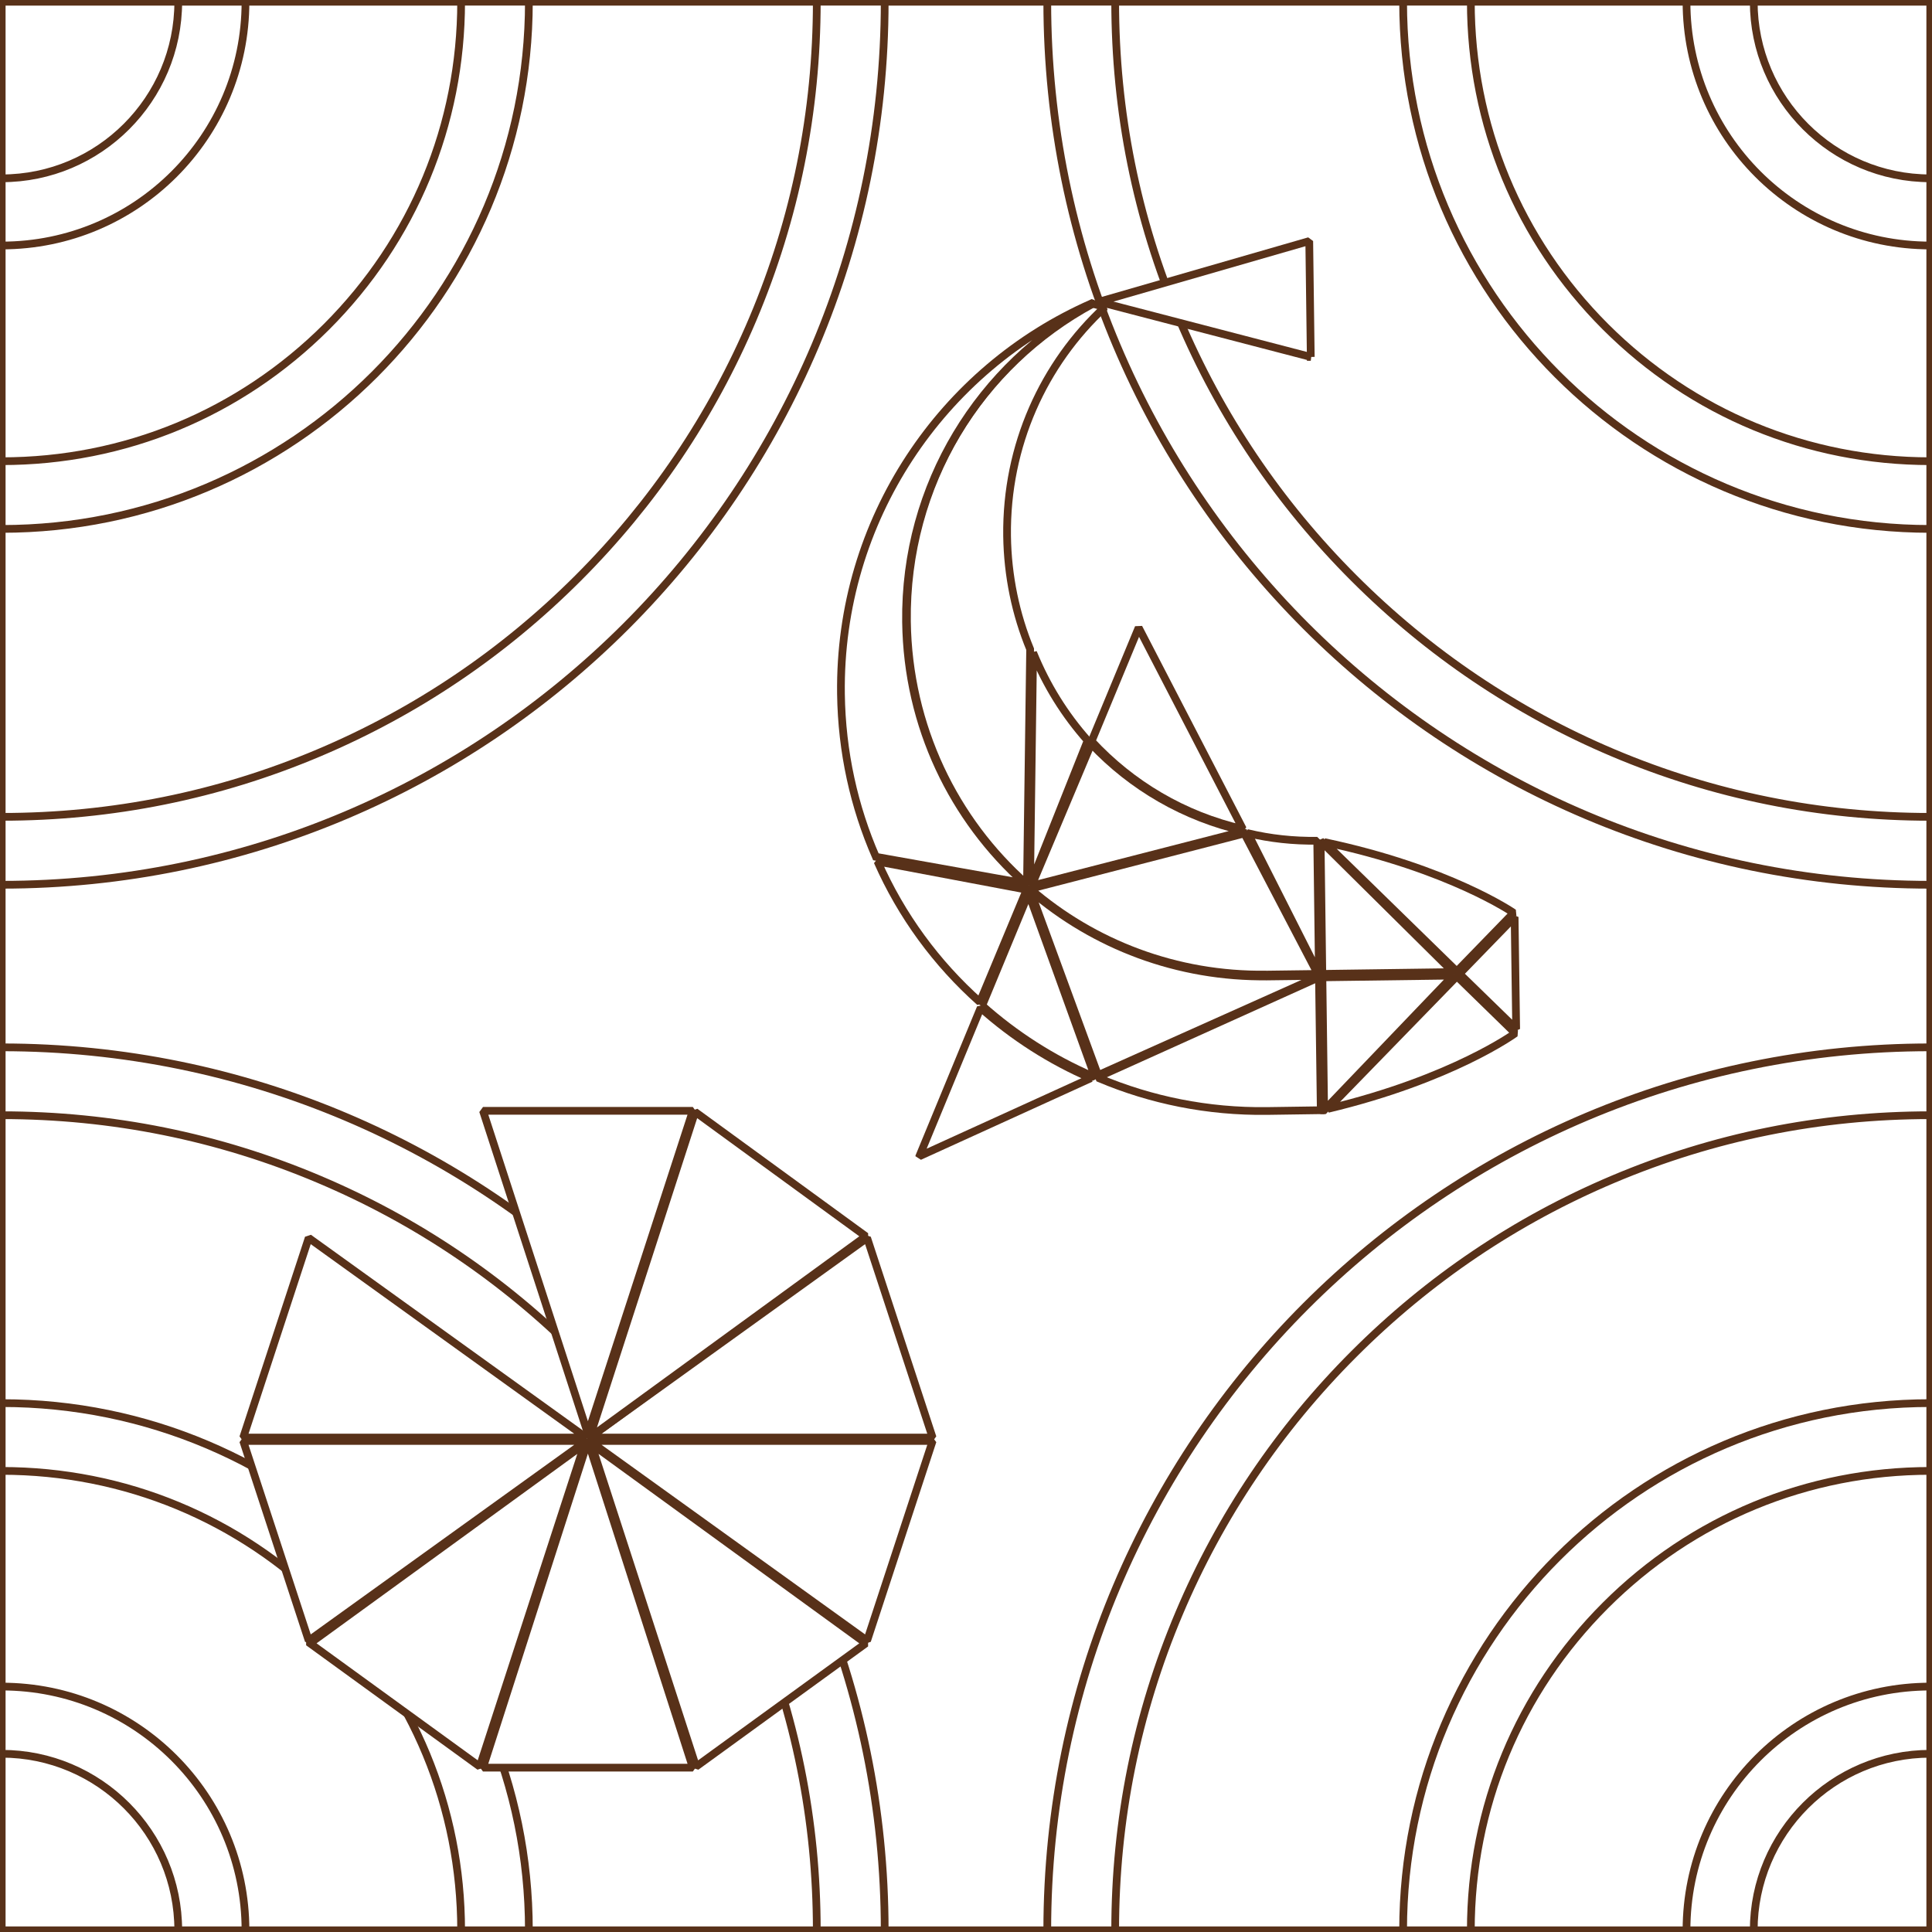 <?xml version="1.0" standalone="no"?><!DOCTYPE svg PUBLIC "-//W3C//DTD SVG 1.1//EN" "http://www.w3.org/Graphics/SVG/1.1/DTD/svg11.dtd"><svg width="100%" height="100%" viewBox="0 0 60 60" version="1.1" xmlns="http://www.w3.org/2000/svg" xmlns:xlink="http://www.w3.org/1999/xlink" xml:space="preserve" style="fill-rule:evenodd;clip-rule:evenodd;stroke-miterlimit:1.414;"><g><rect x="0" y="0" width="60" height="60" style="fill:#fff;fill-rule:nonzero;"/><rect x="0.053" y="0.054" width="59.893" height="59.894" style="fill:none;stroke-width:0.24px;stroke:#583119;"/><path d="M0.053,34.634c3.419,0 6.734,0.67 9.853,1.99c3.013,1.274 5.72,3.098 8.046,5.425c2.326,2.325 4.151,5.033 5.427,8.047c1.32,3.119 1.987,6.434 1.987,9.851l2.109,0c0,-15.145 -12.278,-27.421 -27.422,-27.421l0,2.108Z" style="fill:#fff;fill-rule:nonzero;stroke-width:0.24px;stroke:#583119;"/><path d="M0.053,45.68c3.811,0 7.394,1.483 10.09,4.179c2.695,2.694 4.178,6.277 4.178,10.088l2.104,0c0,-9.041 -7.331,-16.372 -16.372,-16.372l0,2.105Z" style="fill:#fff;fill-rule:nonzero;stroke-width:0.24px;stroke:#583119;"/><path d="M0.053,54.465c3.023,0 5.483,2.461 5.483,5.482l2.088,0c0,-4.181 -3.39,-7.569 -7.571,-7.569l0,2.087Z" style="fill:#fff;fill-rule:nonzero;stroke-width:0.24px;stroke:#583119;"/><path d="M0.053,25.368c3.419,0 6.734,-0.669 9.853,-1.989c3.013,-1.275 5.72,-3.099 8.046,-5.425c2.326,-2.325 4.151,-5.032 5.427,-8.046c1.32,-3.121 1.987,-6.434 1.987,-9.855l2.109,0c0,15.146 -12.278,27.424 -27.422,27.424l0,-2.109l0,0Z" style="fill:#fff;fill-rule:nonzero;stroke-width:0.24px;stroke:#583119;"/><path d="M0.053,14.323c3.811,0 7.394,-1.485 10.09,-4.178c2.695,-2.697 4.178,-6.281 4.178,-10.092l2.104,0c0,9.044 -7.331,16.373 -16.372,16.373l0,-2.103l0,0Z" style="fill:#fff;fill-rule:nonzero;stroke-width:0.24px;stroke:#583119;"/><path d="M0.053,5.538c3.023,0 5.483,-2.46 5.483,-5.484l2.088,0c0,4.182 -3.39,7.57 -7.571,7.57l0,-2.086l0,0Z" style="fill:#fff;fill-rule:nonzero;stroke-width:0.24px;stroke:#583119;"/><path d="M59.946,34.634c-3.418,0 -6.734,0.67 -9.853,1.99c-3.013,1.274 -5.72,3.098 -8.046,5.425c-2.325,2.325 -4.151,5.033 -5.426,8.047c-1.32,3.119 -1.988,6.434 -1.988,9.851l-2.109,0c0,-15.145 12.277,-27.421 27.422,-27.421l0,2.108Z" style="fill:#fff;fill-rule:nonzero;stroke-width:0.24px;stroke:#583119;"/><path d="M59.946,45.68c-3.811,0 -7.394,1.483 -10.089,4.179c-2.696,2.694 -4.179,6.277 -4.179,10.088l-2.103,0c0,-9.041 7.329,-16.372 16.371,-16.372l0,2.105Z" style="fill:#fff;fill-rule:nonzero;stroke-width:0.24px;stroke:#583119;"/><path d="M59.946,54.465c-3.023,0 -5.482,2.461 -5.482,5.482l-2.088,0c0,-4.181 3.389,-7.569 7.57,-7.569l0,2.087Z" style="fill:#fff;fill-rule:nonzero;stroke-width:0.24px;stroke:#583119;"/><path d="M59.946,25.368c-3.418,0 -6.734,-0.669 -9.853,-1.989c-3.013,-1.275 -5.72,-3.099 -8.046,-5.425c-2.325,-2.325 -4.151,-5.032 -5.426,-8.046c-1.32,-3.121 -1.988,-6.434 -1.988,-9.855l-2.109,0c0,15.146 12.277,27.424 27.422,27.424l0,-2.109l0,0Z" style="fill:#fff;fill-rule:nonzero;stroke-width:0.24px;stroke:#583119;"/><path d="M59.946,14.323c-3.811,0 -7.394,-1.485 -10.089,-4.178c-2.696,-2.697 -4.179,-6.281 -4.179,-10.092l-2.103,0c0,9.044 7.329,16.373 16.371,16.373l0,-2.103Z" style="fill:#fff;fill-rule:nonzero;stroke-width:0.24px;stroke:#583119;"/><path d="M59.946,5.538c-3.023,0 -5.482,-2.46 -5.482,-5.484l-2.088,0c0,4.182 3.389,7.57 7.57,7.57l0,-2.086Z" style="fill:#fff;fill-rule:nonzero;stroke-width:0.24px;stroke:#583119;"/><path d="M40.707,11.085l-0.047,-3.598l-6.533,1.885l6.58,1.713Z" style="fill:#fff;fill-rule:nonzero;stroke-width:0.24px;stroke:#583119;"/><path d="M47.038,28.479l0.048,3.478l-1.761,-1.714l1.713,-1.764Z" style="fill:#fff;fill-rule:nonzero;stroke-width:0.24px;stroke:#583119;"/><path d="M28.551,35.909l1.904,-4.61c1.009,0.899 2.162,1.641 3.421,2.185l-5.325,2.425l0,0Z" style="fill:#fff;fill-rule:nonzero;stroke-width:0.24px;stroke:#583119;"/><path d="M33.9,23.02l1.462,-3.527l3.236,6.253c-1.835,-0.42 -3.46,-1.39 -4.698,-2.726l0,0Z" style="fill:#fff;fill-rule:nonzero;stroke-width:0.24px;stroke:#583119;"/><path d="M41.124,34.478l-0.002,0l-0.054,-4.126l4.059,-0.054l-4.003,4.18l0,0Z" style="fill:#fff;fill-rule:nonzero;stroke-width:0.24px;stroke:#583119;"/><path d="M47.007,28.35c0,0 -1.987,-1.377 -5.88,-2.198l4.115,4.016l1.765,-1.818l0,0Z" style="fill:#fff;fill-rule:nonzero;stroke-width:0.24px;stroke:#583119;"/><path d="M31.882,27.634l-1.452,3.485c-1.348,-1.201 -2.438,-2.684 -3.177,-4.363l4.629,0.873l0,0.005Z" style="fill:#fff;fill-rule:nonzero;stroke-width:0.24px;stroke:#583119;"/><path d="M33.89,23.1c1.252,1.329 2.897,2.294 4.754,2.71l-6.609,1.699l1.855,-4.409l0,0Z" style="fill:#fff;fill-rule:nonzero;stroke-width:0.24px;stroke:#583119;"/><path d="M31.998,27.666l0.007,-0.005c1.97,1.691 4.554,2.702 7.374,2.663l-0.065,0.002l1.68,-0.021l-6.894,3.086l-2.102,-5.725Z" style="fill:#fff;fill-rule:nonzero;stroke-width:0.24px;stroke:#583119;"/><path d="M28.166,19.297c-0.055,-4.261 2.28,-7.987 5.744,-9.871l0.404,0.109c-1.898,1.756 -3.073,4.296 -3.038,7.109c0.017,1.246 0.27,2.436 0.716,3.518l-0.098,7.305l0.005,-0.005l0,0.005c-2.251,-1.985 -3.69,-4.902 -3.733,-8.17" style="fill:#fff;fill-rule:nonzero;"/><path d="M28.166,19.297c-0.055,-4.261 2.28,-7.987 5.744,-9.871l0.404,0.109c-1.898,1.756 -3.073,4.296 -3.038,7.109c0.017,1.246 0.27,2.436 0.716,3.518l-0.098,7.305l0.005,-0.005l0,0.005c-2.251,-1.985 -3.69,-4.902 -3.733,-8.17Z" style="fill:none;stroke-width:0.24px;stroke:#583119;"/><path d="M38.752,25.876c0.691,0.165 1.411,0.245 2.156,0.234l0.053,4.136l-2.209,-4.37l0,0Z" style="fill:#fff;fill-rule:nonzero;stroke-width:0.24px;stroke:#583119;"/><path d="M47.058,32.088c0,0 -1.951,1.426 -5.82,2.349l4.006,-4.118l1.814,1.769Z" style="fill:#fff;fill-rule:nonzero;stroke-width:0.24px;stroke:#583119;"/><path d="M41.013,26.115l0.053,4.13l4.06,-0.056l-4.113,-4.074Z" style="fill:#fff;fill-rule:nonzero;stroke-width:0.24px;stroke:#583119;"/><path d="M26.117,21.55c-0.072,-5.413 3.151,-10.097 7.793,-12.132l0.038,0.011c-3.503,1.888 -5.865,5.621 -5.81,9.889c0.042,3.237 1.463,6.127 3.692,8.116l-4.629,-0.826c-0.676,-1.549 -1.06,-3.257 -1.084,-5.058" style="fill:#fff;fill-rule:nonzero;"/><path d="M26.117,21.55c-0.072,-5.413 3.151,-10.097 7.793,-12.132l0.038,0.011c-3.503,1.888 -5.865,5.621 -5.81,9.889c0.042,3.237 1.463,6.127 3.692,8.116l-4.629,-0.826c-0.676,-1.549 -1.06,-3.257 -1.084,-5.058l0,0Z" style="fill:none;stroke-width:0.24px;stroke:#583119;"/><path d="M30.502,31.23l1.443,-3.486l2.044,5.66l-0.047,0.023c-1.266,-0.546 -2.426,-1.293 -3.44,-2.197Z" style="fill:#fff;fill-rule:nonzero;stroke-width:0.24px;stroke:#583119;"/><path d="M31.989,27.479l0.095,-7.212c0.411,1.014 0.988,1.937 1.694,2.731l-1.782,4.477l-0.007,0.004Z" style="fill:#fff;fill-rule:nonzero;stroke-width:0.24px;stroke:#583119;"/><path d="M34.125,33.436l6.836,-3.084l0.001,0l0.056,4.127l-1.667,0.024c-1.846,0.024 -3.608,-0.339 -5.205,-1.012l-0.021,-0.055l0,0Z" style="fill:#fff;fill-rule:nonzero;stroke-width:0.24px;stroke:#583119;"/><path d="M39.322,30.266c-2.803,0.038 -5.37,-0.97 -7.327,-2.66l0,-0.005l6.65,-1.717l2.28,4.362l-1.668,0.022l0.065,-0.002l0,0Z" style="fill:#fff;fill-rule:nonzero;stroke-width:0.24px;stroke:#583119;"/><path d="M18.311,44.751l8.618,6.2l2.034,-6.2l-10.652,0l0,0Z" style="fill:#fff;fill-rule:nonzero;stroke-width:0.24px;stroke:#583119;"/><path d="M21.617,54.863l5.272,-3.828l-8.529,-6.198l3.257,10.026Z" style="fill:#fff;fill-rule:nonzero;stroke-width:0.24px;stroke:#583119;"/><path d="M18.258,44.751l-3.259,10.145l6.518,0l-3.259,-10.145Z" style="fill:#fff;fill-rule:nonzero;stroke-width:0.24px;stroke:#583119;"/><path d="M18.311,44.645l10.652,0l-2.034,-6.2l-8.618,6.2l0,0Z" style="fill:#fff;fill-rule:nonzero;stroke-width:0.24px;stroke:#583119;"/><path d="M18.311,44.645l8.579,-6.25l-5.302,-3.864l-3.277,10.114Z" style="fill:#fff;fill-rule:nonzero;stroke-width:0.24px;stroke:#583119;"/><path d="M9.627,51.035l5.272,3.827l3.258,-10.024l-8.53,6.197l0,0Z" style="fill:#fff;fill-rule:nonzero;stroke-width:0.24px;stroke:#583119;"/><path d="M7.553,44.751l2.034,6.2l8.617,-6.2l-10.651,0l0,0Z" style="fill:#fff;fill-rule:nonzero;stroke-width:0.24px;stroke:#583119;"/><path d="M18.258,44.525l3.258,-10.027l-6.516,0l3.258,10.027Z" style="fill:#fff;fill-rule:nonzero;stroke-width:0.24px;stroke:#583119;"/><path d="M7.553,44.645l10.651,0l-8.617,-6.2l-2.034,6.2l0,0Z" style="fill:#fff;fill-rule:nonzero;stroke-width:0.24px;stroke:#583119;"/></g></svg>